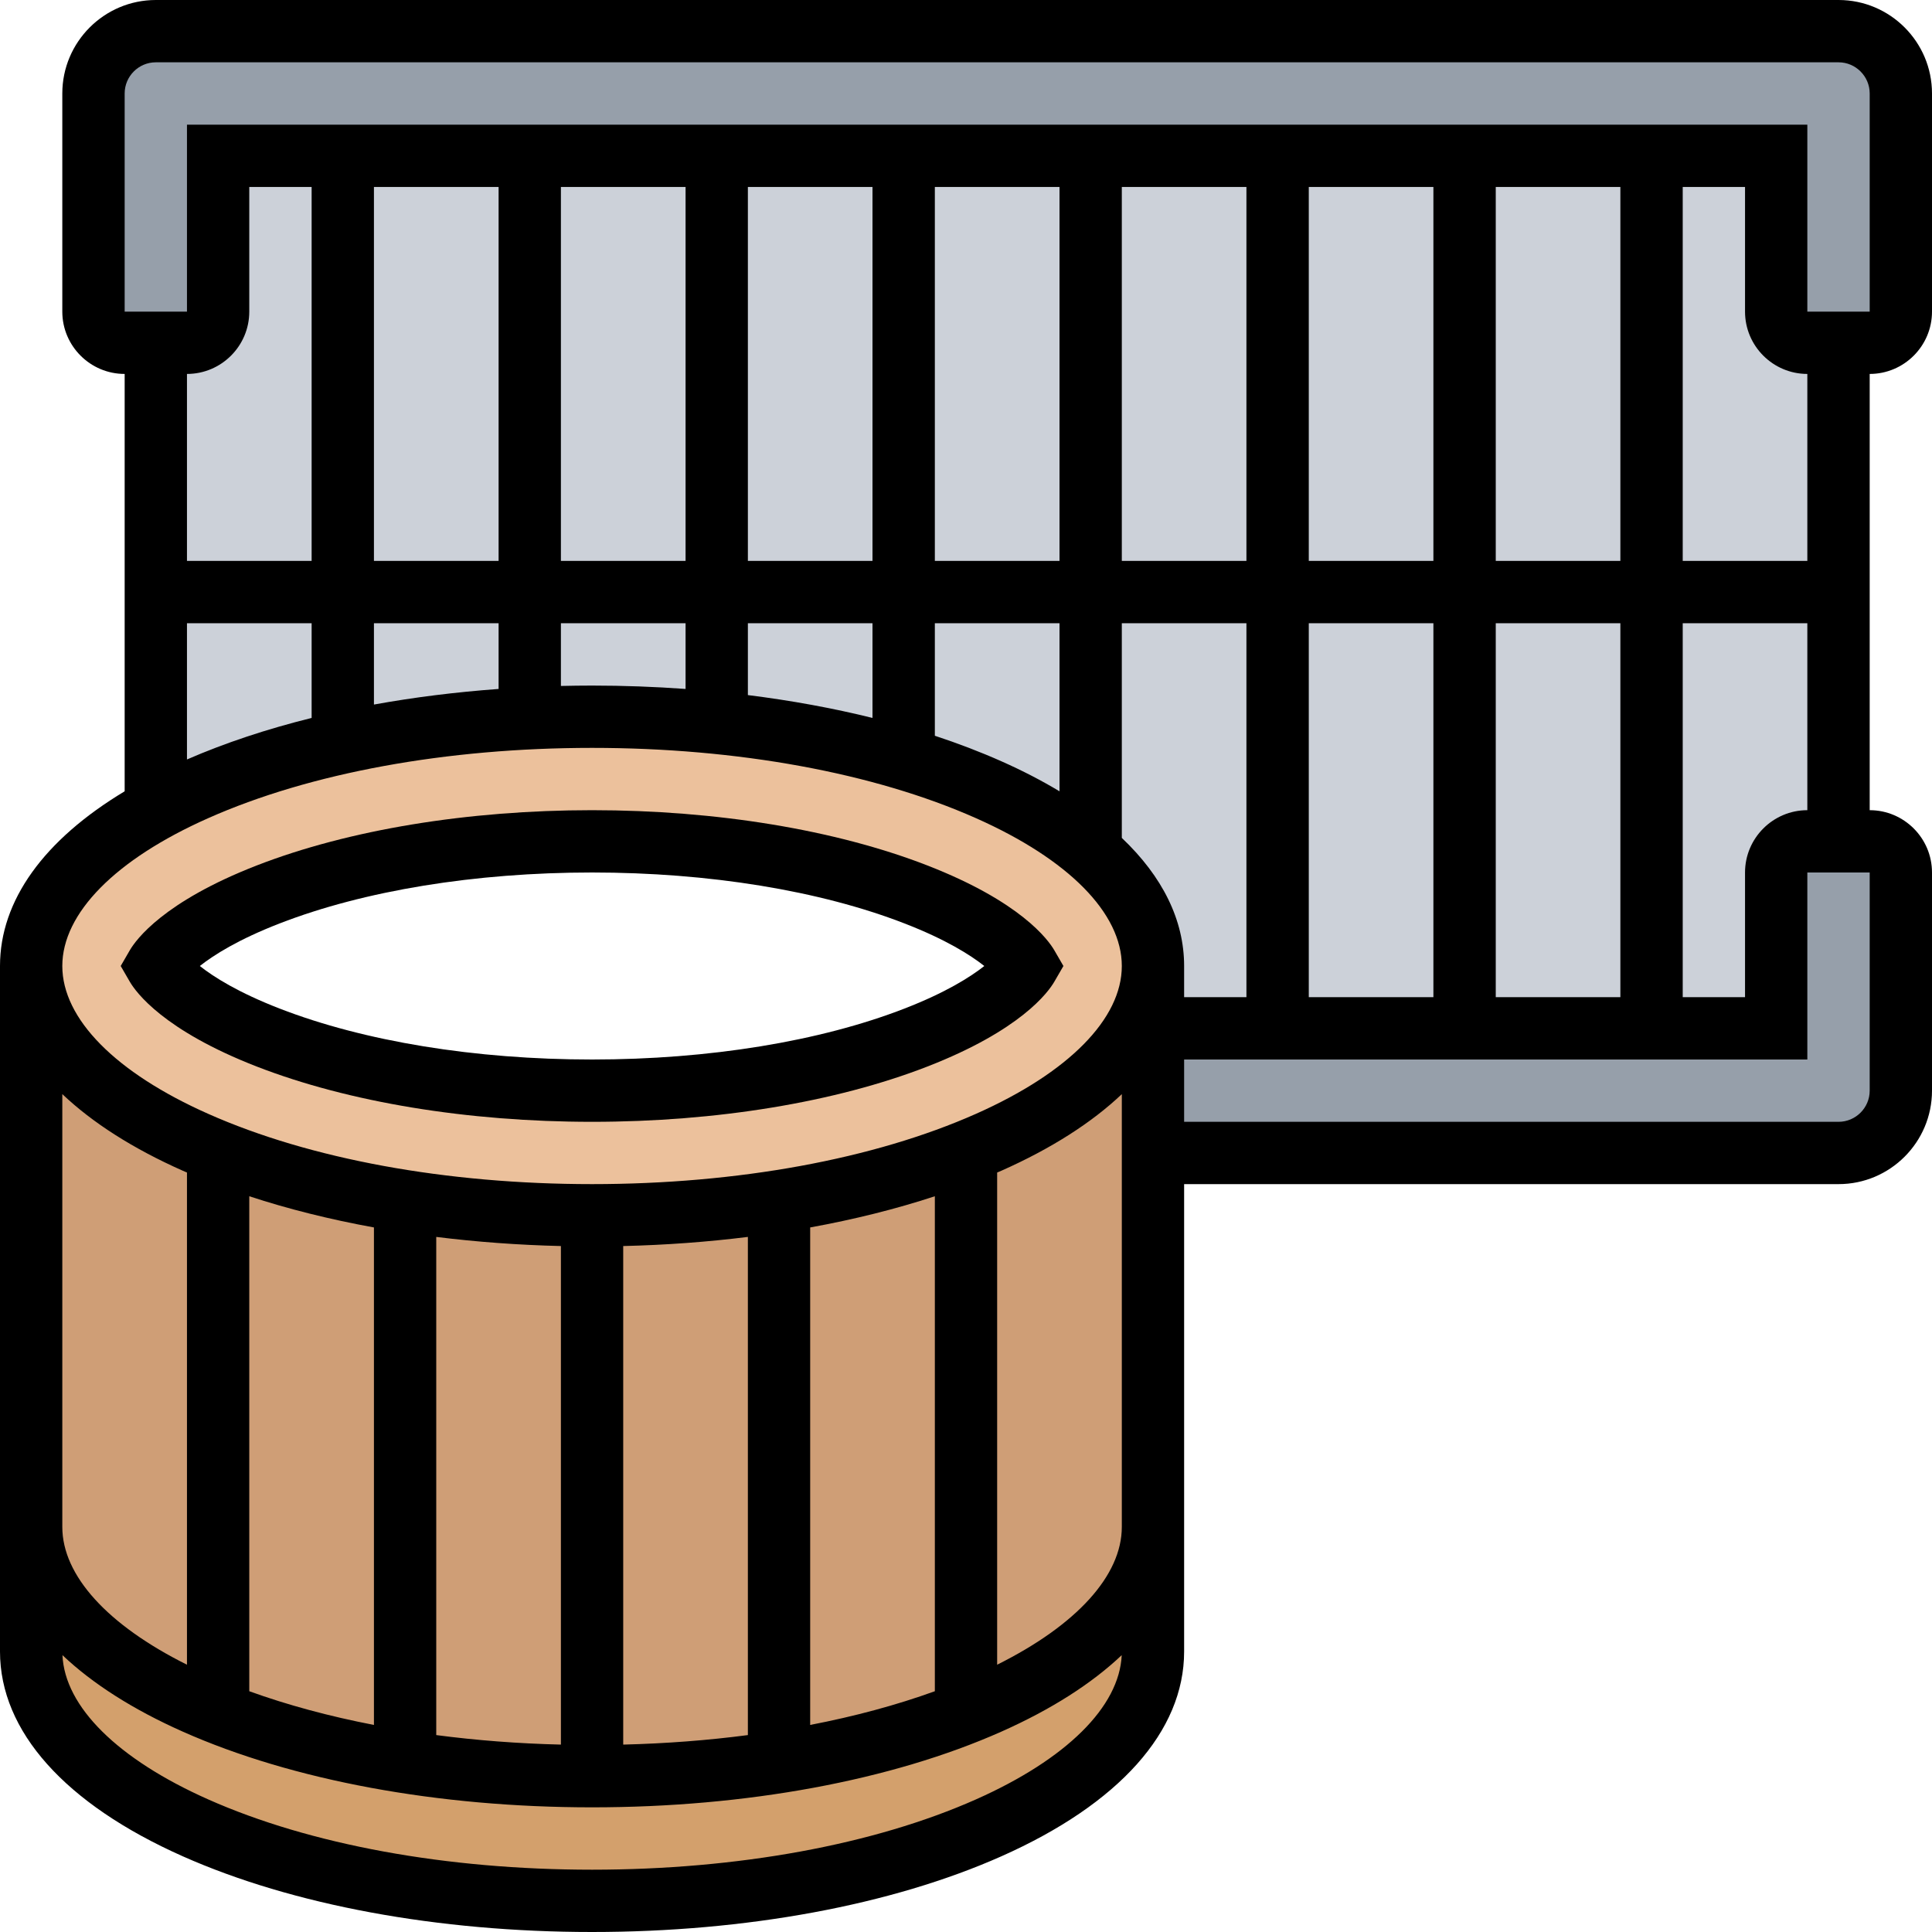 <svg width="40" height="40" viewBox="0 0 40 40" fill="none" xmlns="http://www.w3.org/2000/svg">
<g id="Filter Udara 1" clip-path="url(#clip0_952_1028)">
<g id="Group">
<g id="Group_2">
<g id="Group_3">
<path id="Vector" d="M38.065 7.097V17.419H37.419C37.063 17.419 36.774 17.708 36.774 18.064V21.29H23.871V20C23.871 17.149 18.672 14.839 12.258 14.839C8.612 14.839 5.359 15.585 3.23 16.753L3.226 16.746V7.097H3.871C4.227 7.097 4.516 6.808 4.516 6.452V3.226H36.774V6.452C36.774 6.808 37.063 7.097 37.419 7.097H38.065Z" fill="#CCD1D9"/>
</g>
<g id="Group_4">
<path id="Vector_2" d="M39.355 18.064V22.581C39.355 23.294 38.777 23.871 38.065 23.871H23.871V21.29H36.774V18.064C36.774 17.708 37.063 17.419 37.419 17.419H38.065H38.71C39.066 17.419 39.355 17.708 39.355 18.064Z" fill="#969FAA"/>
</g>
<g id="Group_5">
<path id="Vector_3" d="M39.355 1.935V6.452C39.355 6.808 39.066 7.097 38.71 7.097H38.065H37.419C37.063 7.097 36.774 6.808 36.774 6.452V3.226H4.516V6.452C4.516 6.808 4.227 7.097 3.871 7.097H3.226H2.581C2.224 7.097 1.935 6.808 1.935 6.452V1.935C1.935 1.223 2.513 0.645 3.226 0.645H38.065C38.777 0.645 39.355 1.223 39.355 1.935Z" fill="#969FAA"/>
</g>
<g id="Group_6">
<path id="Vector_4" d="M23.871 31.613V34.194C23.871 37.044 18.672 39.355 12.258 39.355C5.844 39.355 0.645 37.044 0.645 34.194V31.613C0.645 34.464 5.844 36.774 12.258 36.774C18.672 36.774 23.871 34.464 23.871 31.613Z" fill="#D3A06C"/>
</g>
<g id="Group_7">
<path id="Vector_5" d="M23.871 20V21.29V23.871V31.613C23.871 34.464 18.672 36.774 12.258 36.774C5.844 36.774 0.645 34.464 0.645 31.613V20C0.645 22.851 5.844 25.161 12.258 25.161C18.672 25.161 23.871 22.851 23.871 20Z" fill="#CF9E76"/>
</g>
<g id="Group_8">
<path id="Vector_6" d="M23.871 20C23.871 22.851 18.672 25.161 12.258 25.161C5.844 25.161 0.645 22.851 0.645 20C0.645 18.769 1.614 17.64 3.23 16.753C5.359 15.585 8.612 14.839 12.258 14.839C18.672 14.839 23.871 17.149 23.871 20ZM21.272 20C21.142 19.776 20.552 19.135 18.96 18.517C17.137 17.809 14.756 17.419 12.258 17.419C9.76 17.419 7.379 17.809 5.556 18.517C3.965 19.135 3.374 19.776 3.244 20C3.374 20.224 3.965 20.865 5.556 21.483C7.379 22.191 9.76 22.581 12.258 22.581C14.756 22.581 17.137 22.191 18.96 21.483C20.552 20.865 21.142 20.224 21.272 20Z" fill="#ECC19C"/>
</g>
</g>
<g id="Group_9">
<path id="Vector_7" d="M40 6.452V1.935C40 0.868 39.132 0 38.065 0H3.226C2.159 0 1.29 0.868 1.29 1.935V6.452C1.29 7.163 1.869 7.742 2.581 7.742V16.383C0.906 17.39 0 18.646 0 20V34.194C0 35.843 1.344 37.348 3.785 38.433C6.059 39.443 9.068 40 12.258 40C15.448 40 18.458 39.443 20.732 38.433C23.172 37.348 24.516 35.843 24.516 34.194V24.516H38.065C39.132 24.516 40 23.648 40 22.581V18.064C40 17.353 39.421 16.774 38.71 16.774V7.742C39.421 7.742 40 7.163 40 6.452ZM2.581 1.935C2.581 1.58 2.87 1.29 3.226 1.29H38.065C38.42 1.29 38.71 1.58 38.71 1.935V6.452H37.419V2.581H3.871V6.452H2.581V1.935ZM30.968 20.645V12.903H33.548V20.645H30.968ZM3.871 15.724V12.903H6.452V14.864C5.521 15.095 4.654 15.383 3.871 15.724ZM7.742 12.903H10.323V14.264C9.434 14.329 8.569 14.437 7.742 14.587V12.903ZM10.323 3.871V11.613H7.742V3.871H10.323ZM29.677 3.871V11.613H27.097V3.871H29.677ZM25.806 11.613H23.226V3.871H25.806V11.613ZM21.936 11.613H19.355V3.871H21.936V11.613ZM18.064 11.613H15.484V3.871H18.064V11.613ZM14.194 11.613H11.613V3.871H14.194V11.613ZM11.613 12.903H14.194V14.264C13.559 14.218 12.913 14.194 12.258 14.194C12.042 14.194 11.827 14.197 11.613 14.202V12.903ZM15.484 12.903H18.064V14.864C17.248 14.662 16.383 14.503 15.484 14.391V12.903ZM19.355 12.903H21.936V16.383C21.57 16.163 21.169 15.955 20.732 15.761C20.298 15.568 19.838 15.392 19.355 15.233V12.903ZM24.516 20C24.516 19.05 24.07 18.149 23.226 17.348V12.903H25.806V20.645H24.516V20ZM27.097 12.903H29.677V20.645H27.097V12.903ZM30.968 11.613V3.871H33.548V11.613H30.968ZM5.161 6.452V3.871H6.452V11.613H3.871V7.742C4.582 7.742 5.161 7.163 5.161 6.452ZM4.309 16.94C6.421 16.001 9.244 15.484 12.258 15.484C15.272 15.484 18.095 16.001 20.208 16.94C22.126 17.792 23.226 18.908 23.226 20C23.226 21.092 22.126 22.208 20.208 23.06C18.095 23.999 15.272 24.516 12.258 24.516C9.244 24.516 6.421 23.999 4.309 23.06C2.39 22.208 1.29 21.092 1.29 20C1.29 18.908 2.39 17.792 4.309 16.94ZM19.355 35.015C18.565 35.301 17.697 35.535 16.774 35.713V25.413C17.686 25.247 18.552 25.031 19.355 24.767V35.015ZM5.161 24.767C5.964 25.031 6.83 25.247 7.742 25.413V35.713C6.82 35.535 5.952 35.301 5.161 35.015V24.767ZM9.032 25.609C9.868 25.713 10.732 25.777 11.613 25.798V36.12C10.728 36.099 9.863 36.032 9.032 35.923V25.609ZM12.903 25.798C13.785 25.777 14.648 25.713 15.484 25.609V35.923C14.653 36.032 13.788 36.098 12.903 36.12V25.798ZM1.29 22.652C1.912 23.243 2.749 23.779 3.785 24.239C3.813 24.252 3.842 24.263 3.871 24.276V34.466C2.224 33.645 1.29 32.619 1.29 31.613V22.652ZM20.208 37.254C18.095 38.193 15.272 38.71 12.258 38.71C9.244 38.71 6.421 38.193 4.309 37.254C2.434 36.42 1.341 35.336 1.293 34.268C1.914 34.857 2.75 35.392 3.785 35.852C6.059 36.863 9.068 37.419 12.258 37.419C15.448 37.419 18.458 36.863 20.732 35.852C21.766 35.392 22.602 34.857 23.224 34.268C23.175 35.336 22.082 36.42 20.208 37.254ZM20.645 34.466V24.276C20.674 24.263 20.703 24.252 20.732 24.239C21.767 23.779 22.604 23.243 23.226 22.653V31.613C23.226 32.619 22.292 33.645 20.645 34.466ZM38.71 22.581C38.71 22.936 38.42 23.226 38.065 23.226H24.516V21.936H37.419V18.064H38.71V22.581ZM36.129 18.064V20.645H34.839V12.903H37.419V16.774C36.708 16.774 36.129 17.353 36.129 18.064ZM37.419 11.613H34.839V3.871H36.129V6.452C36.129 7.163 36.708 7.742 37.419 7.742V11.613Z" fill="black"/>
<path id="Vector_8" d="M5.322 22.084C7.218 22.82 9.682 23.226 12.258 23.226C14.835 23.226 17.298 22.82 19.194 22.084C21.129 21.333 21.701 20.546 21.83 20.323L22.017 20L21.83 19.677C21.701 19.454 21.129 18.667 19.194 17.916C17.298 17.18 14.835 16.774 12.258 16.774C9.682 16.774 7.218 17.18 5.322 17.916C3.387 18.667 2.815 19.454 2.686 19.677L2.499 20L2.686 20.323C2.815 20.546 3.387 21.333 5.322 22.084ZM5.789 19.119C7.54 18.439 9.837 18.064 12.258 18.064C14.679 18.064 16.976 18.439 18.727 19.119C19.582 19.45 20.091 19.772 20.379 20C20.09 20.228 19.581 20.55 18.727 20.881C16.976 21.561 14.679 21.936 12.258 21.936C9.837 21.936 7.54 21.561 5.789 20.881C4.935 20.55 4.425 20.228 4.137 20C4.426 19.772 4.935 19.45 5.789 19.119Z" fill="black"/>
</g>
</g>
</g>
<defs>
<clipPath id="clip0_952_1028">
<rect width="40" height="40" fill="white"/>
</clipPath>
</defs>
</svg>
